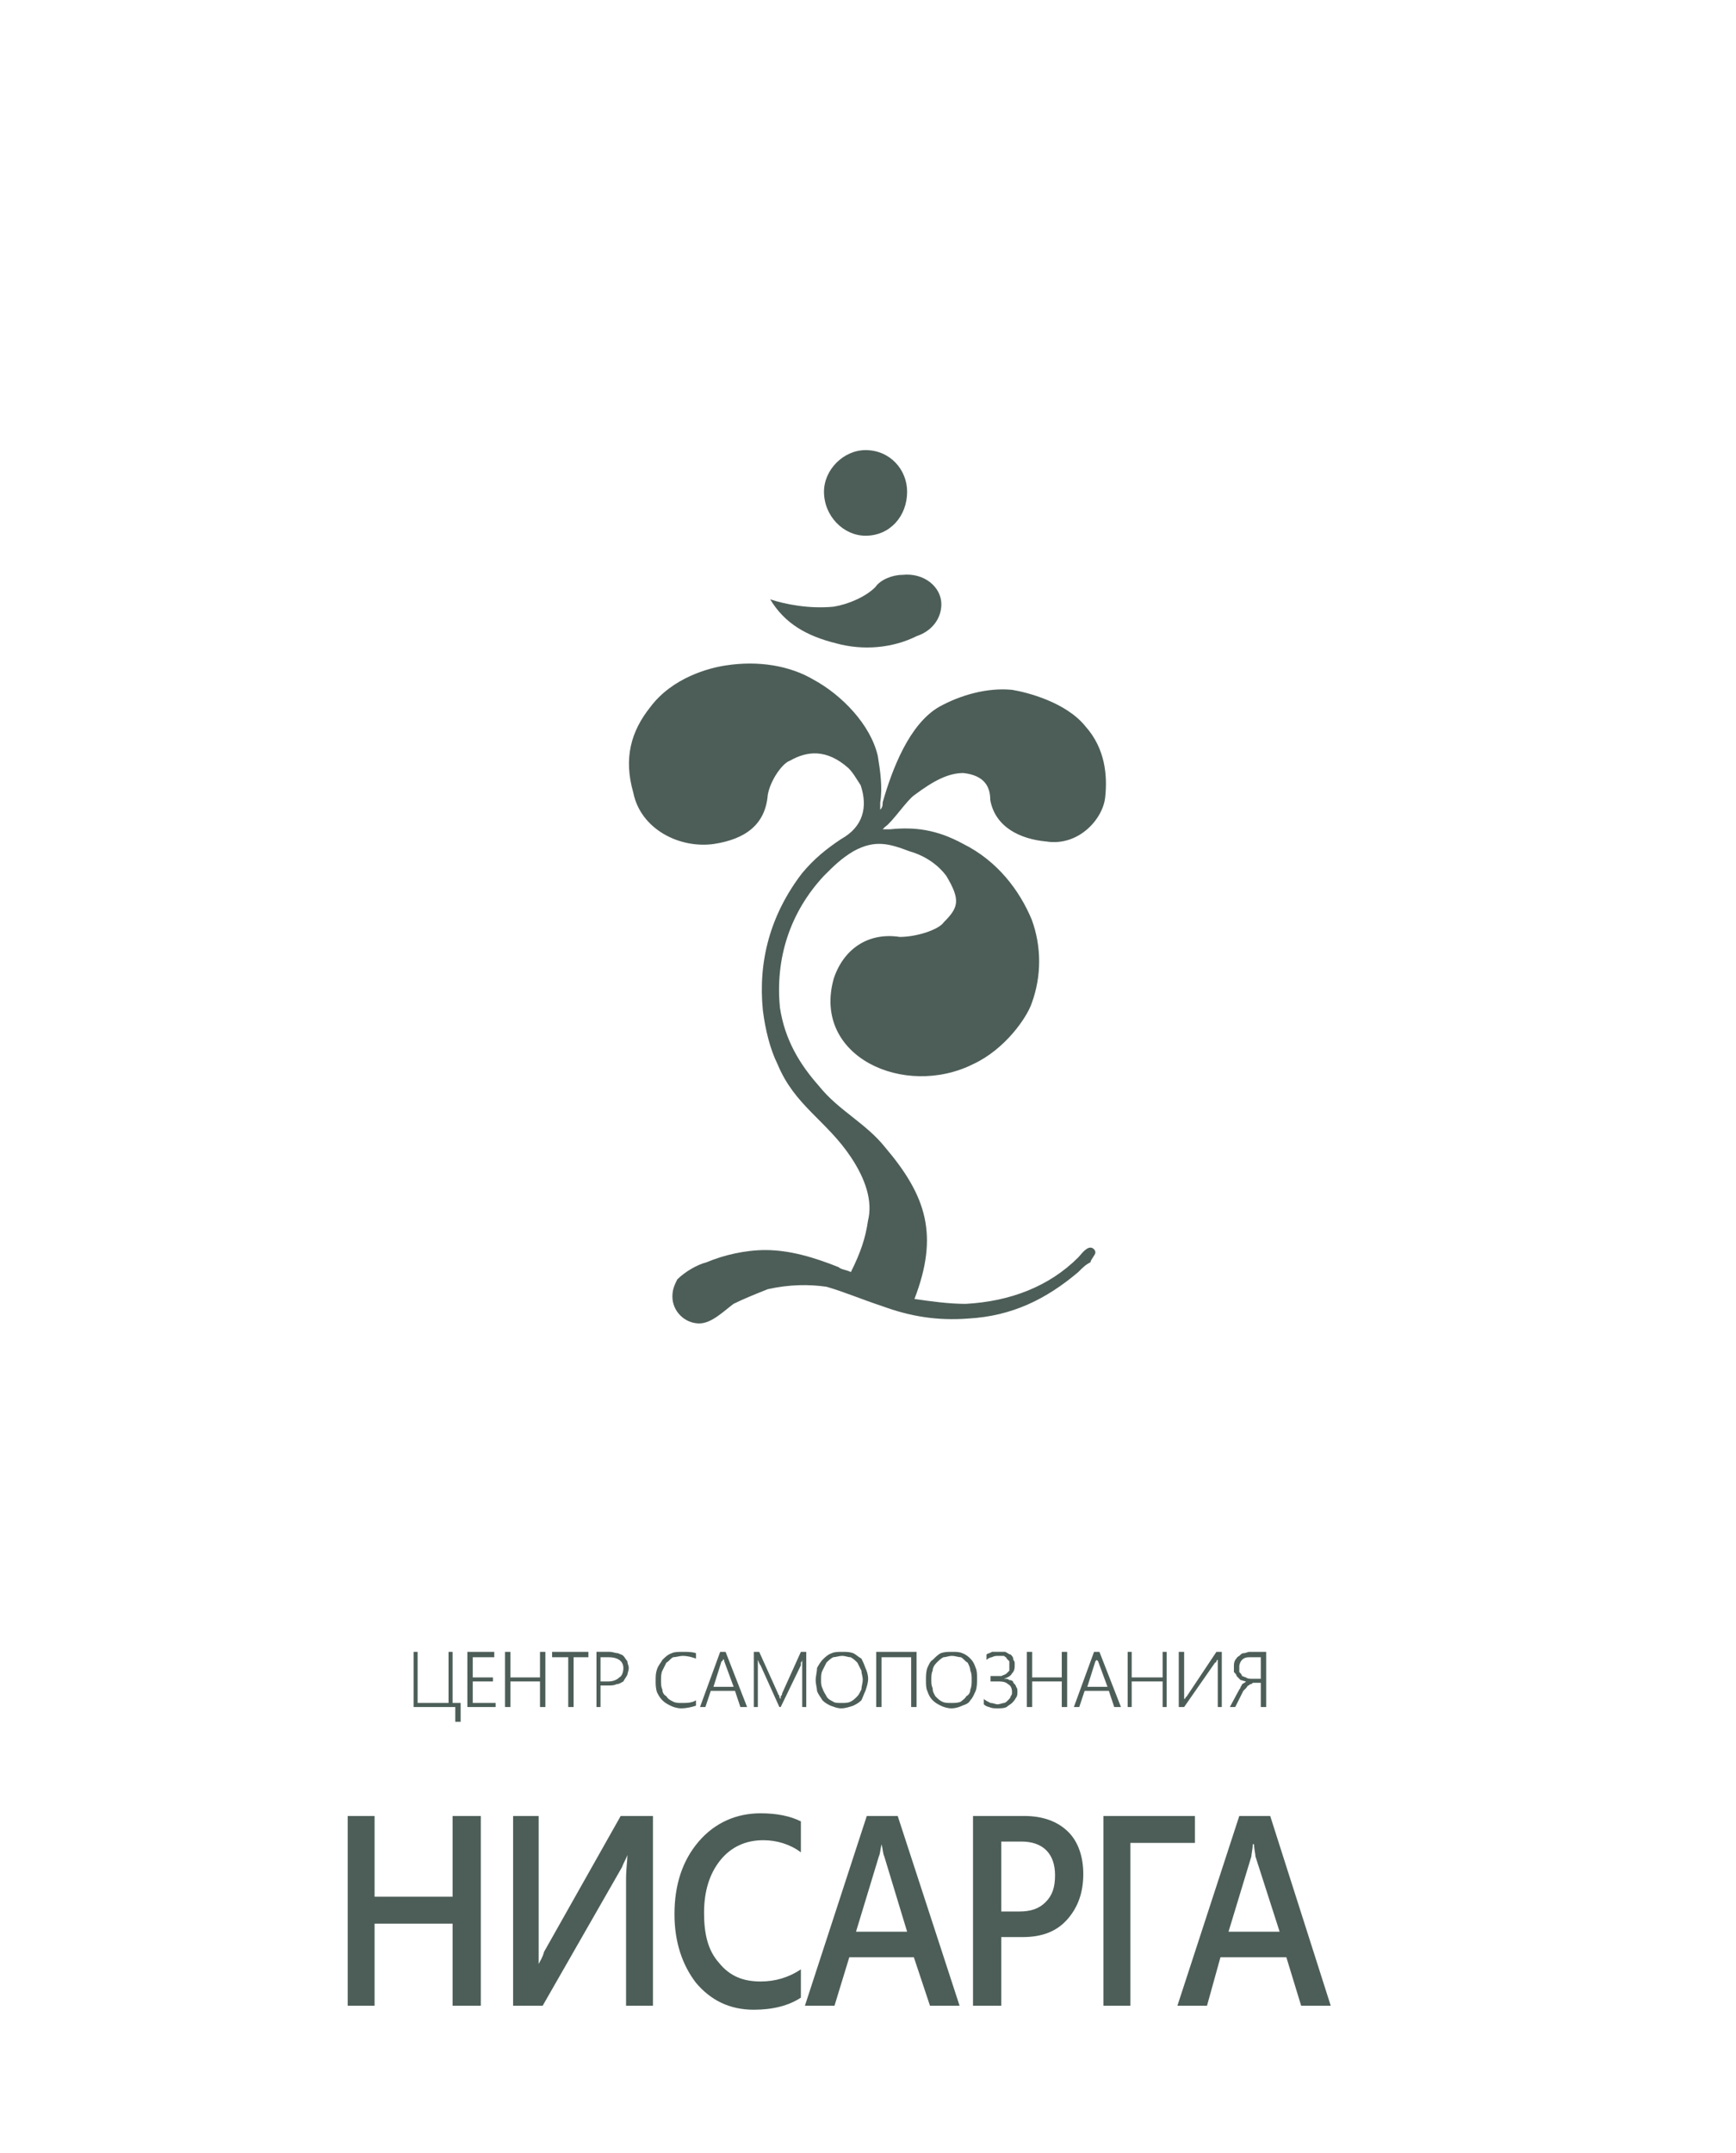 <svg xmlns="http://www.w3.org/2000/svg" xmlns:xlink="http://www.w3.org/1999/xlink" version="1.1" width="710" height="880" viewBox="0 0 710 880">

<defs>
  <style type="text/css">
   
    @keyframes str0 {
    	0% {stroke-dashoffset: 710;}
    	15% {stroke-dashoffset: 710;}
		75% {stroke-dashoffset: 0;}
        100% {stroke-dashoffset: 0;}
    }
    @keyframes str1 {
    	0% {stroke-dashoffset: 655;}
    	15% {stroke-dashoffset: 655;}
		75% {stroke-dashoffset: 0;}
        100% {stroke-dashoffset: 0;}
    }
    @keyframes str2 {
    	0% {stroke-dashoffset: 420;}
    	15% {stroke-dashoffset: 420;}
		75% {stroke-dashoffset: 0;}
        100% {stroke-dashoffset: 0;}
    }
    @keyframes str3 {
    	0% {stroke-dashoffset: 265;}
    	15% {stroke-dashoffset: 265;}
		75% {stroke-dashoffset: 0;}
        100% {stroke-dashoffset: 0;}
    }
    @keyframes str4 {
    	0% {stroke-dashoffset: 1310;}
    	15% {stroke-dashoffset: 1310;}
		75% {stroke-dashoffset: 0;}
        100% {stroke-dashoffset: 0;}
    }
    @keyframes str5{
    	0% {stroke-dashoffset: 1400;}
    	15% {stroke-dashoffset: 1400;}
		75% {stroke-dashoffset: 0;}
        100% {stroke-dashoffset: 0;}
    }
    @keyframes str6 {
    	0% {stroke-dashoffset: 655;}
    	15% {stroke-dashoffset: 655;}
		85% {stroke-dashoffset: 0;}
        100% {stroke-dashoffset: 0;}
    }
    .fil00 {animation: str0 8s 1s linear alternate infinite; stroke-dasharray: 710; stroke-dashoffset: 710;}
    .fil01 {animation: str1 8s 0s linear alternate infinite; stroke-dasharray: 655; stroke-dashoffset: 655;}
    .fil02 {animation: str2 8s 1s linear alternate infinite; stroke-dasharray: 420; stroke-dashoffset: 420;}
    .fil03 {animation: str3 8s 1s linear alternate infinite; stroke-dasharray: 265; stroke-dashoffset: 265;}
    .fil04 {animation: str4 8s 1s linear alternate infinite; stroke-dasharray: 1310; stroke-dashoffset: 1310;}
    .fil05 {animation: str5 8s 1s linear alternate infinite; stroke-dasharray: 1400; stroke-dashoffset: 1400;}
    .fil06 {animation: str6 8s 2s linear alternate infinite; stroke-dasharray: 655; stroke-dashoffset: 655;}
    .fil1 {fill:none;stroke:#4D5E58;}
    .fil2 {fill:#4D5E58}
   
  </style>
</defs>

<g>
  <line class="fil1 fil00" x1="644" y1="341" x2="60" y2="341"></line>
  <line class="fil1 fil00" x1="353" y1="51" x2="353" y2="634"></line>

  <line class="fil1 fil00" x1="588" y1="105" x2="116" y2="578"></line>
  <line class="fil1 fil00" x1="119" y1="109" x2="591" y2="576"></line>

  <circle class="fil1 fil01" cx="279" cy="270" r="104"></circle>
  <circle class="fil1 fil01" cx="427" cy="270" r="104"></circle>
  <circle class="fil1 fil01" cx="353" cy="444" r="104"></circle>

  <circle class="fil1 fil02" cx="353" cy="200" r="66"></circle>
  <circle class="fil1 fil03" cx="353" cy="176" r="42"></circle>

  <circle class="fil1 fil04" cx="353" cy="341" r="208"></circle>

  <polygon class="fil1 fil05" points="353,115 433,148 513,181 546,261 579,341 546,421 513,501 433,534 353,567 273,534 193,501 160,421 127,341 160,261 193,181 273,148 "></polygon>

  <circle class="fil1 fil06" cx="353" cy="341" r="104"></circle>
</g>

<g>
  <path class="fil2" d="M414 282c-10,-1 -21,2 -30,7 -12,7 -19,25 -23,39 0,1 0,2 -1,3 0,-2 0,-2 0,-3 1,-6 0,-13 -1,-19 -3,-13 -15,-25 -26,-31 -10,-6 -23,-8 -36,-6 -7,1 -22,5 -31,17 -8,10 -11,21 -7,35 3,15 19,23 33,21 13,-2 21,-8 22,-20 1,-6 6,-13 9,-14 7,-4 15,-5 24,3 2,2 3,4 5,7 3,9 1,17 -8,22 -6,4 -11,8 -16,14 -13,17 -18,36 -16,56 1,8 3,16 6,22 7,17 20,23 30,38 6,9 9,18 7,26 -1,7 -3,13 -7,21 -2,-1 -4,-1 -5,-2 -10,-4 -20,-7 -30,-7 -8,0 -17,2 -24,5 -4,1 -9,4 -12,7 -1,2 -2,4 -2,7 0,6 5,11 11,11 5,0 10,-5 14,-8 4,-2 9,-4 14,-6 9,-2 17,-2 24,-1 7,2 14,5 23,8 11,4 22,6 35,5 18,-1 32,-8 45,-19 2,-2 3,-3 5,-4 0,-1 2,-3 2,-4 0,-1 -1,-2 -2,-2 -2,0 -4,3 -5,4 -12,12 -28,18 -46,19 -7,0 -14,-1 -21,-2 10,-26 5,-42 -12,-62 -8,-10 -19,-15 -27,-25 -8,-9 -14,-19 -16,-32 -2,-20 4,-39 18,-54 4,-4 7,-7 12,-10 9,-5 15,-3 23,0 7,2 12,6 15,10 6,10 5,13 -1,19 -2,3 -11,6 -18,6 -13,-2 -23,5 -27,17 -9,32 29,49 57,35 13,-6 22,-19 24,-25 4,-11 4,-23 0,-34 -5,-12 -14,-24 -28,-31 -11,-6 -20,-7 -30,-6 -1,0 -2,0 -3,0 0,0 1,-1 1,-1 3,-2 9,-11 12,-13 8,-6 14,-9 20,-9 9,1 11,6 11,11 2,11 12,16 23,17 13,2 23,-9 24,-18 1,-9 0,-20 -8,-29 -8,-10 -24,-14 -30,-15z"></path>
  <path class="fil2" d="M369 235c9,-1 16,5 16,12 0,6 -4,11 -10,13 -10,5 -22,6 -33,3 -12,-3 -21,-8 -27,-18 6,2 16,4 26,3 6,-1 13,-4 17,-8 2,-3 7,-5 11,-5z"></path>
  <path class="fil2" d="M354 184c10,0 17,8 17,17 0,10 -7,18 -17,18 -9,0 -17,-8 -17,-18 0,-9 8,-17 17,-17z"></path>
</g>

<g transform="matrix(0.55,0,0,.55,30 260)">
  <path class="fil2" d="m 284,807 0,-11 -31,0 0,-41 3,0 0,38 23,0 0,-38 3,0 0,38 6,0 0,14 -4,0 z m 9,-11 0,-41 20,0 0,4 -16,0 0,15 15,0 0,3 -15,0 0,16 17,0 0,3 -21,0 z m 54,0 0,-19 -22,0 0,19 -4,0 0,-41 4,0 0,19 22,0 0,-19 4,0 0,41 -4,0 z m 25,-37 0,37 -4,0 0,-37 -12,0 0,-4 27,0 0,4 -11,0 z m 20,21 0,16 -3,0 0,-41 10,0 c 2,0 4,1 6,1 2,1 3,1 4,2 1,1 2,3 3,4 0,2 1,3 1,5 0,2 -1,4 -1,5 -1,2 -2,3 -3,5 -2,1 -3,2 -5,2 -2,1 -4,1 -6,1 l -6,0 z m 0,-21 0,18 6,0 c 3,0 6,-1 8,-3 2,-1 3,-4 3,-7 0,-5 -4,-8 -11,-8 l -6,0 z m 71,36 c -3,1 -7,2 -11,2 -3,0 -6,-1 -8,-2 -2,-1 -4,-2 -6,-4 -2,-2 -3,-4 -4,-6 -1,-3 -1,-6 -1,-8 0,-4 0,-6 1,-9 1,-3 3,-5 4,-7 2,-2 4,-4 7,-5 2,-1 5,-1 8,-1 4,0 7,0 10,1 l 0,4 c -3,-1 -6,-2 -10,-2 -2,0 -5,1 -7,1 -2,1 -3,3 -5,4 -1,2 -2,4 -3,6 -1,2 -1,5 -1,7 0,3 0,5 1,7 0,2 1,4 3,5 1,2 3,3 5,4 2,1 4,1 6,1 4,0 8,0 11,-2 l 0,4 z m 33,1 -4,-12 -18,0 -4,12 -4,0 15,-41 4,0 16,41 -5,0 z m -12,-34 c 0,0 0,0 0,-1 -1,0 -1,-1 -1,-1 l 0,0 c 0,0 0,1 0,1 0,1 -1,1 -1,1 l -6,19 15,0 -7,-19 z m 58,34 0,-28 c 0,-1 0,-4 0,-7 l 0,0 c 0,1 -1,2 -1,2 0,1 0,1 0,2 l -15,31 -1,0 -14,-31 c -1,-1 -1,-2 -2,-4 l 0,0 c 0,1 0,2 0,3 0,1 0,2 0,4 l 0,28 -3,0 0,-41 4,0 14,31 c 0,1 1,1 1,2 0,1 0,1 1,2 l 0,0 c 0,-1 0,-1 0,-2 1,-1 1,-1 1,-2 l 14,-31 4,0 0,41 -3,0 z m 29,1 c -3,0 -5,-1 -8,-2 -2,-1 -4,-2 -6,-4 -1,-2 -3,-4 -4,-7 0,-2 -1,-5 -1,-8 0,-3 1,-6 1,-9 1,-2 3,-5 4,-6 2,-2 4,-4 7,-5 2,-1 5,-1 8,-1 3,0 5,0 8,1 2,1 4,3 6,4 1,2 2,4 3,7 1,2 2,5 2,8 0,3 -1,6 -2,9 -1,2 -2,5 -3,7 -2,2 -4,3 -6,4 -3,1 -6,2 -9,2 z m 1,-39 c -3,0 -5,1 -7,1 -2,1 -4,3 -5,4 -1,2 -2,4 -3,6 -1,2 -1,4 -1,7 0,2 0,4 1,6 1,3 2,4 3,6 1,2 3,3 5,4 1,1 4,1 6,1 3,0 5,0 7,-1 2,-1 3,-2 5,-4 1,-1 2,-3 3,-5 0,-2 1,-5 1,-7 0,-3 -1,-5 -1,-7 -1,-2 -2,-4 -3,-6 -1,-1 -3,-3 -5,-4 -2,0 -4,-1 -6,-1 z m 51,38 0,-37 -22,0 0,37 -4,0 0,-41 30,0 0,41 -4,0 z m 30,1 c -3,0 -6,-1 -8,-2 -2,-1 -4,-2 -6,-4 -2,-2 -3,-4 -4,-7 -1,-2 -1,-5 -1,-8 0,-3 0,-6 1,-9 1,-2 2,-5 4,-6 2,-2 4,-4 6,-5 3,-1 5,-1 9,-1 2,0 5,0 7,1 3,1 5,3 6,4 2,2 3,4 4,7 1,2 1,5 1,8 0,3 0,6 -1,9 -1,2 -2,5 -4,7 -1,2 -3,3 -6,4 -2,1 -5,2 -8,2 z m 0,-39 c -2,0 -4,1 -6,1 -2,1 -4,3 -5,4 -2,2 -3,4 -3,6 -1,2 -1,4 -1,7 0,2 0,4 1,6 0,3 1,4 2,6 2,2 3,3 5,4 2,1 4,1 7,1 2,0 5,0 7,-1 1,-1 3,-2 4,-4 2,-1 3,-3 3,-5 1,-2 1,-5 1,-7 0,-3 0,-5 -1,-7 0,-2 -1,-4 -2,-6 -2,-1 -3,-3 -5,-4 -2,0 -4,-1 -7,-1 z m 49,27 c 0,1 0,3 -1,4 -1,2 -2,3 -3,4 -1,1 -3,2 -4,3 -2,1 -4,1 -7,1 -2,0 -4,0 -6,-1 -1,0 -3,-1 -4,-2 l 0,-4 c 1,1 3,2 5,3 2,0 4,1 5,1 2,0 4,-1 5,-1 1,0 2,-1 3,-2 1,-1 2,-2 2,-3 1,-1 1,-2 1,-3 0,-3 -1,-5 -3,-6 -2,-2 -5,-2 -9,-2 l -4,0 0,-4 4,0 c 1,0 3,0 4,0 2,-1 3,-1 4,-2 0,0 1,-1 2,-2 0,-1 0,-3 0,-4 0,-1 0,-2 0,-3 -1,-1 -1,-1 -2,-2 0,-1 -1,-1 -2,-2 -1,0 -2,0 -4,0 -2,0 -3,0 -5,1 -1,0 -3,1 -4,2 l 0,-4 c 1,-1 3,-1 4,-2 2,0 4,0 6,0 1,0 3,0 4,0 2,1 3,2 4,2 1,1 2,2 2,4 1,1 1,2 1,3 0,3 0,5 -2,7 -1,2 -3,3 -6,4 l 0,0 c 2,0 3,0 4,1 2,0 3,1 3,2 1,1 2,2 2,3 1,1 1,2 1,4 z m 33,11 0,-19 -22,0 0,19 -4,0 0,-41 4,0 0,19 22,0 0,-19 4,0 0,41 -4,0 z m 39,0 -4,-12 -18,0 -4,12 -4,0 15,-41 4,0 16,41 -5,0 z m -12,-34 c 0,0 0,0 -1,-1 0,0 0,-1 0,-1 l 0,0 c 0,0 0,1 0,1 -1,1 -1,1 -1,1 l -6,19 15,0 -7,-19 z m 48,34 0,-19 -23,0 0,19 -3,0 0,-41 3,0 0,19 23,0 0,-19 3,0 0,41 -3,0 z m 41,0 0,-31 c 0,-1 0,-1 0,-2 0,-1 0,-2 0,-2 l 0,0 c -1,0 -1,1 -1,1 0,1 -1,1 -1,1 l -23,33 -4,0 0,-41 4,0 0,31 c 0,1 0,2 0,2 0,1 0,2 0,2 l 0,0 c 0,0 1,0 1,-1 0,0 1,-1 1,-1 l 22,-33 4,0 0,41 -3,0 z m 9,0 7,-13 c 0,0 1,-1 1,-2 0,0 1,-1 1,-2 1,0 1,-1 2,-1 0,0 1,-1 1,-1 l 0,0 c -1,0 -3,-1 -4,-1 -1,-1 -2,-2 -3,-3 0,-1 -1,-2 -2,-3 0,-1 0,-2 0,-4 0,-2 0,-3 1,-5 1,-1 1,-2 3,-3 1,-1 2,-2 3,-2 2,0 3,-1 5,-1 l 12,0 0,41 -4,0 0,-18 -5,0 c -1,0 -1,0 -2,1 -1,0 -1,0 -2,1 -1,0 -1,1 -2,2 0,0 -1,1 -2,2 l -6,12 -4,0 z m 16,-37 c -3,0 -5,0 -7,2 -1,1 -2,3 -2,5 0,2 0,3 0,4 1,1 2,2 2,3 1,0 2,1 3,1 1,1 3,1 4,1 l 7,0 0,-16 -7,0 z"></path>
  <path class="fil2" d="m 303,1018 -21,0 0,-61 -58,0 0,61 -20,0 0,-141 20,0 0,60 58,0 0,-60 21,0 0,141 z m 128,0 -20,0 0,-94 c 0,-8 1,-14 1,-18 l 0,0 c -1,3 -3,6 -4,9 l -59,103 -22,0 0,-141 19,0 0,90 c 0,10 0,17 0,20 l 0,0 c 1,-2 3,-5 4,-9 l 57,-101 24,0 0,141 z m 110,-6 c -9,6 -21,9 -35,9 -18,0 -32,-7 -43,-20 -10,-13 -16,-30 -16,-51 0,-22 6,-40 18,-54 12,-14 28,-21 46,-21 12,0 22,2 30,6 l 0,23 c -8,-6 -18,-9 -28,-9 -13,0 -24,5 -32,15 -8,10 -12,23 -12,39 0,16 3,28 11,37 8,10 18,14 31,14 11,0 21,-3 30,-9 l 0,21 z m 118,6 -22,0 -12,-36 -48,0 -11,36 -22,0 46,-141 23,0 46,141 z m -39,-55 -17,-56 c -1,-2 -1,-5 -2,-9 l 0,0 c -1,4 -1,7 -2,9 l -17,56 38,0 z m 70,4 0,51 -21,0 0,-141 38,0 c 14,0 25,4 33,12 7,7 11,18 11,31 0,14 -4,25 -12,34 -8,9 -19,13 -33,13 l -16,0 z m 0,-71 0,52 13,0 c 9,0 15,-2 20,-7 5,-5 7,-11 7,-20 0,-16 -9,-25 -25,-25 l -15,0 z m 144,1 -48,0 0,121 -20,0 0,-141 68,0 0,20 z m 101,121 -22,0 -11,-36 -49,0 -10,36 -22,0 46,-141 23,0 45,141 z m -38,-55 -18,-56 c 0,-2 -1,-5 -1,-9 l -1,0 c 0,4 -1,7 -1,9 l -17,56 38,0 z"></path>
</g>

</svg>